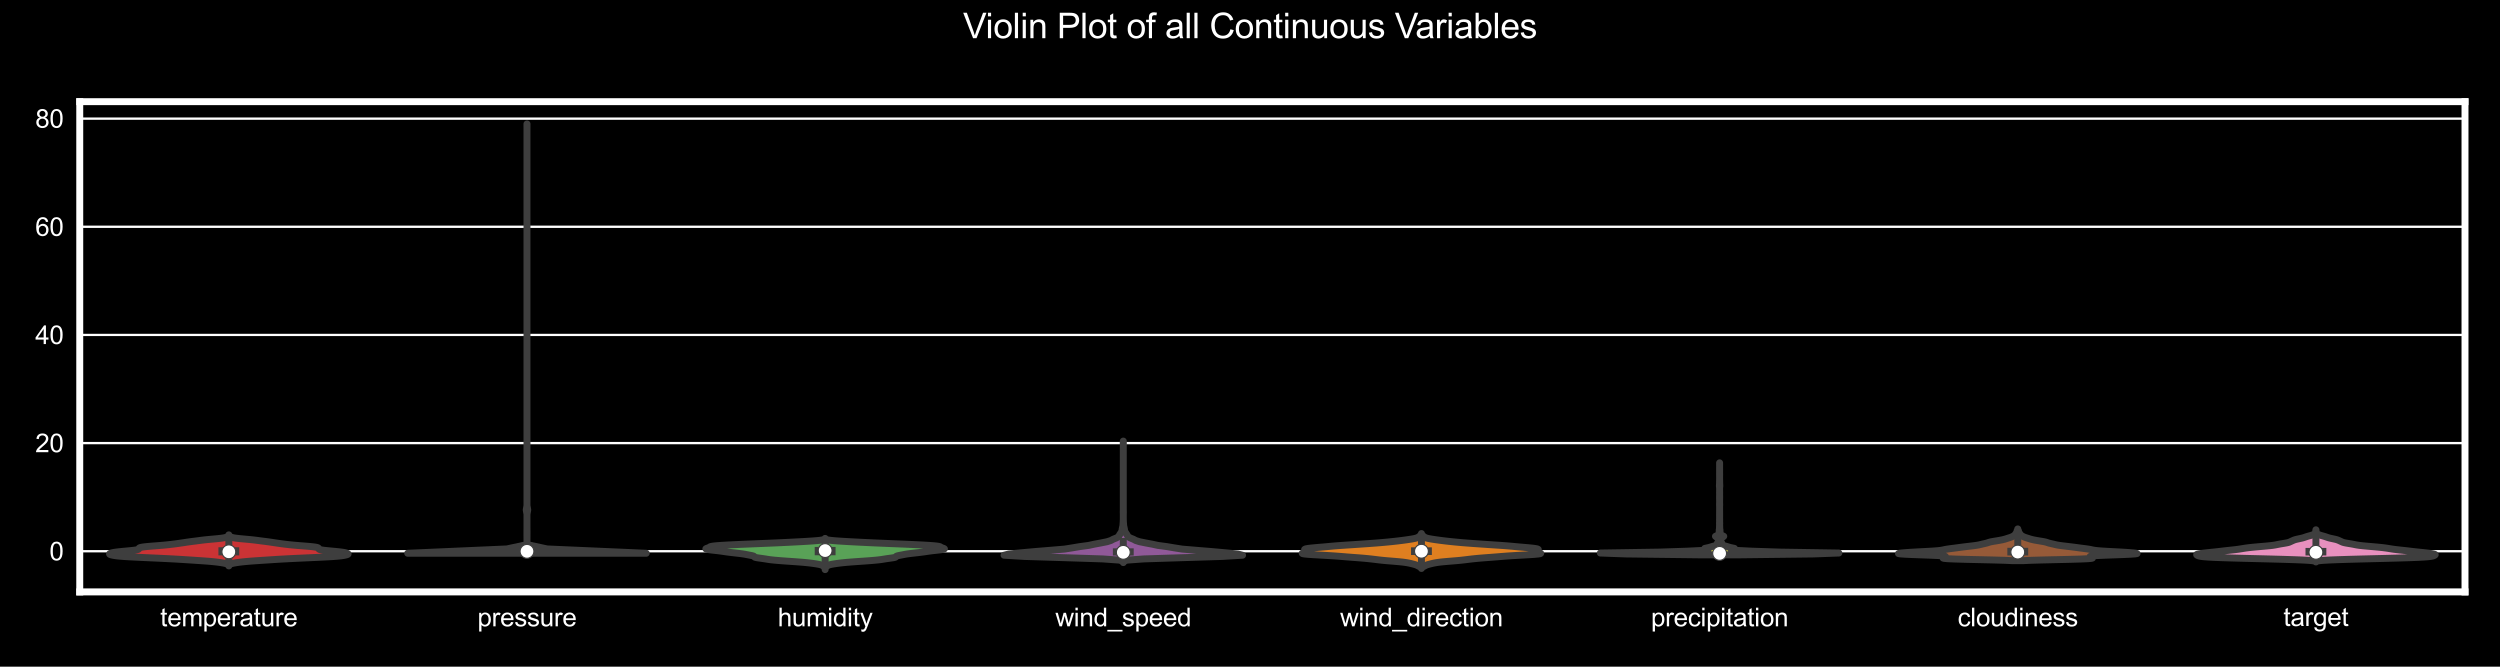 <?xml version="1.0" encoding="utf-8" standalone="no"?>
<!DOCTYPE svg PUBLIC "-//W3C//DTD SVG 1.1//EN"
  "http://www.w3.org/Graphics/SVG/1.1/DTD/svg11.dtd">
<svg xmlns:xlink="http://www.w3.org/1999/xlink" width="1080pt" height="288pt" viewBox="0 0 1080 288" xmlns="http://www.w3.org/2000/svg" version="1.1">
 <defs>
  <style type="text/css">*{stroke-linejoin: round; stroke-linecap: butt}</style>
 </defs>
 <g id="figure_1">
  <g id="patch_1">
   <path d="M 0 288 
L 1080 288 
L 1080 0 
L 0 0 
z
"/>
  </g>
  <g id="axes_1">
   <g id="patch_2">
    <path d="M 34.45 255.699 
L 1064.88 255.699 
L 1064.88 43.92 
L 34.45 43.92 
z
"/>
   </g>
   <g id="matplotlib.axis_1">
    <g id="xtick_1">
     <g id="text_1">
      <!-- temperature -->
      <g style="fill: #ffffff" transform="translate(69.201 270.572) scale(0.11 -0.11)">
       <defs>
        <path id="ArialMT-74" d="M 1650 503 
L 1731 6 
Q 1494 -44 1306 -44 
Q 1000 -44 831 53 
Q 663 150 594 308 
Q 525 466 525 972 
L 525 2881 
L 113 2881 
L 113 3319 
L 525 3319 
L 525 4141 
L 1084 4478 
L 1084 3319 
L 1650 3319 
L 1650 2881 
L 1084 2881 
L 1084 941 
Q 1084 700 1114 631 
Q 1144 563 1211 522 
Q 1278 481 1403 481 
Q 1497 481 1650 503 
z
" transform="scale(0.016)"/>
        <path id="ArialMT-65" d="M 2694 1069 
L 3275 997 
Q 3138 488 2766 206 
Q 2394 -75 1816 -75 
Q 1088 -75 661 373 
Q 234 822 234 1631 
Q 234 2469 665 2931 
Q 1097 3394 1784 3394 
Q 2450 3394 2872 2941 
Q 3294 2488 3294 1666 
Q 3294 1616 3291 1516 
L 816 1516 
Q 847 969 1125 678 
Q 1403 388 1819 388 
Q 2128 388 2347 550 
Q 2566 713 2694 1069 
z
M 847 1978 
L 2700 1978 
Q 2663 2397 2488 2606 
Q 2219 2931 1791 2931 
Q 1403 2931 1139 2672 
Q 875 2413 847 1978 
z
" transform="scale(0.016)"/>
        <path id="ArialMT-6d" d="M 422 0 
L 422 3319 
L 925 3319 
L 925 2853 
Q 1081 3097 1340 3245 
Q 1600 3394 1931 3394 
Q 2300 3394 2536 3241 
Q 2772 3088 2869 2813 
Q 3263 3394 3894 3394 
Q 4388 3394 4653 3120 
Q 4919 2847 4919 2278 
L 4919 0 
L 4359 0 
L 4359 2091 
Q 4359 2428 4304 2576 
Q 4250 2725 4106 2815 
Q 3963 2906 3769 2906 
Q 3419 2906 3187 2673 
Q 2956 2441 2956 1928 
L 2956 0 
L 2394 0 
L 2394 2156 
Q 2394 2531 2256 2718 
Q 2119 2906 1806 2906 
Q 1569 2906 1367 2781 
Q 1166 2656 1075 2415 
Q 984 2175 984 1722 
L 984 0 
L 422 0 
z
" transform="scale(0.016)"/>
        <path id="ArialMT-70" d="M 422 -1272 
L 422 3319 
L 934 3319 
L 934 2888 
Q 1116 3141 1344 3267 
Q 1572 3394 1897 3394 
Q 2322 3394 2647 3175 
Q 2972 2956 3137 2557 
Q 3303 2159 3303 1684 
Q 3303 1175 3120 767 
Q 2938 359 2589 142 
Q 2241 -75 1856 -75 
Q 1575 -75 1351 44 
Q 1128 163 984 344 
L 984 -1272 
L 422 -1272 
z
M 931 1641 
Q 931 1000 1190 694 
Q 1450 388 1819 388 
Q 2194 388 2461 705 
Q 2728 1022 2728 1688 
Q 2728 2322 2467 2637 
Q 2206 2953 1844 2953 
Q 1484 2953 1207 2617 
Q 931 2281 931 1641 
z
" transform="scale(0.016)"/>
        <path id="ArialMT-72" d="M 416 0 
L 416 3319 
L 922 3319 
L 922 2816 
Q 1116 3169 1280 3281 
Q 1444 3394 1641 3394 
Q 1925 3394 2219 3213 
L 2025 2691 
Q 1819 2813 1613 2813 
Q 1428 2813 1281 2702 
Q 1134 2591 1072 2394 
Q 978 2094 978 1738 
L 978 0 
L 416 0 
z
" transform="scale(0.016)"/>
        <path id="ArialMT-61" d="M 2588 409 
Q 2275 144 1986 34 
Q 1697 -75 1366 -75 
Q 819 -75 525 192 
Q 231 459 231 875 
Q 231 1119 342 1320 
Q 453 1522 633 1644 
Q 813 1766 1038 1828 
Q 1203 1872 1538 1913 
Q 2219 1994 2541 2106 
Q 2544 2222 2544 2253 
Q 2544 2597 2384 2738 
Q 2169 2928 1744 2928 
Q 1347 2928 1158 2789 
Q 969 2650 878 2297 
L 328 2372 
Q 403 2725 575 2942 
Q 747 3159 1072 3276 
Q 1397 3394 1825 3394 
Q 2250 3394 2515 3294 
Q 2781 3194 2906 3042 
Q 3031 2891 3081 2659 
Q 3109 2516 3109 2141 
L 3109 1391 
Q 3109 606 3145 398 
Q 3181 191 3288 0 
L 2700 0 
Q 2613 175 2588 409 
z
M 2541 1666 
Q 2234 1541 1622 1453 
Q 1275 1403 1131 1340 
Q 988 1278 909 1158 
Q 831 1038 831 891 
Q 831 666 1001 516 
Q 1172 366 1500 366 
Q 1825 366 2078 508 
Q 2331 650 2450 897 
Q 2541 1088 2541 1459 
L 2541 1666 
z
" transform="scale(0.016)"/>
        <path id="ArialMT-75" d="M 2597 0 
L 2597 488 
Q 2209 -75 1544 -75 
Q 1250 -75 995 37 
Q 741 150 617 320 
Q 494 491 444 738 
Q 409 903 409 1263 
L 409 3319 
L 972 3319 
L 972 1478 
Q 972 1038 1006 884 
Q 1059 663 1231 536 
Q 1403 409 1656 409 
Q 1909 409 2131 539 
Q 2353 669 2445 892 
Q 2538 1116 2538 1541 
L 2538 3319 
L 3100 3319 
L 3100 0 
L 2597 0 
z
" transform="scale(0.016)"/>
       </defs>
       <use xlink:href="#ArialMT-74"/>
       <use xlink:href="#ArialMT-65" x="27.783"/>
       <use xlink:href="#ArialMT-6d" x="83.398"/>
       <use xlink:href="#ArialMT-70" x="166.699"/>
       <use xlink:href="#ArialMT-65" x="222.314"/>
       <use xlink:href="#ArialMT-72" x="277.93"/>
       <use xlink:href="#ArialMT-61" x="311.23"/>
       <use xlink:href="#ArialMT-74" x="366.846"/>
       <use xlink:href="#ArialMT-75" x="394.629"/>
       <use xlink:href="#ArialMT-72" x="450.244"/>
       <use xlink:href="#ArialMT-65" x="483.545"/>
      </g>
     </g>
    </g>
    <g id="xtick_2">
     <g id="text_2">
      <!-- pressure -->
      <g style="fill: #ffffff" transform="translate(206.259 270.572) scale(0.11 -0.11)">
       <defs>
        <path id="ArialMT-73" d="M 197 991 
L 753 1078 
Q 800 744 1014 566 
Q 1228 388 1613 388 
Q 2000 388 2187 545 
Q 2375 703 2375 916 
Q 2375 1106 2209 1216 
Q 2094 1291 1634 1406 
Q 1016 1563 777 1677 
Q 538 1791 414 1992 
Q 291 2194 291 2438 
Q 291 2659 392 2848 
Q 494 3038 669 3163 
Q 800 3259 1026 3326 
Q 1253 3394 1513 3394 
Q 1903 3394 2198 3281 
Q 2494 3169 2634 2976 
Q 2775 2784 2828 2463 
L 2278 2388 
Q 2241 2644 2061 2787 
Q 1881 2931 1553 2931 
Q 1166 2931 1000 2803 
Q 834 2675 834 2503 
Q 834 2394 903 2306 
Q 972 2216 1119 2156 
Q 1203 2125 1616 2013 
Q 2213 1853 2448 1751 
Q 2684 1650 2818 1456 
Q 2953 1263 2953 975 
Q 2953 694 2789 445 
Q 2625 197 2315 61 
Q 2006 -75 1616 -75 
Q 969 -75 630 194 
Q 291 463 197 991 
z
" transform="scale(0.016)"/>
       </defs>
       <use xlink:href="#ArialMT-70"/>
       <use xlink:href="#ArialMT-72" x="55.615"/>
       <use xlink:href="#ArialMT-65" x="88.916"/>
       <use xlink:href="#ArialMT-73" x="144.531"/>
       <use xlink:href="#ArialMT-73" x="194.531"/>
       <use xlink:href="#ArialMT-75" x="244.531"/>
       <use xlink:href="#ArialMT-72" x="300.146"/>
       <use xlink:href="#ArialMT-65" x="333.447"/>
      </g>
     </g>
    </g>
    <g id="xtick_3">
     <g id="text_3">
      <!-- humidity -->
      <g style="fill: #ffffff" transform="translate(335.98 270.572) scale(0.11 -0.11)">
       <defs>
        <path id="ArialMT-68" d="M 422 0 
L 422 4581 
L 984 4581 
L 984 2938 
Q 1378 3394 1978 3394 
Q 2347 3394 2619 3248 
Q 2891 3103 3008 2847 
Q 3125 2591 3125 2103 
L 3125 0 
L 2563 0 
L 2563 2103 
Q 2563 2525 2380 2717 
Q 2197 2909 1863 2909 
Q 1613 2909 1392 2779 
Q 1172 2650 1078 2428 
Q 984 2206 984 1816 
L 984 0 
L 422 0 
z
" transform="scale(0.016)"/>
        <path id="ArialMT-69" d="M 425 3934 
L 425 4581 
L 988 4581 
L 988 3934 
L 425 3934 
z
M 425 0 
L 425 3319 
L 988 3319 
L 988 0 
L 425 0 
z
" transform="scale(0.016)"/>
        <path id="ArialMT-64" d="M 2575 0 
L 2575 419 
Q 2259 -75 1647 -75 
Q 1250 -75 917 144 
Q 584 363 401 755 
Q 219 1147 219 1656 
Q 219 2153 384 2558 
Q 550 2963 881 3178 
Q 1213 3394 1622 3394 
Q 1922 3394 2156 3267 
Q 2391 3141 2538 2938 
L 2538 4581 
L 3097 4581 
L 3097 0 
L 2575 0 
z
M 797 1656 
Q 797 1019 1065 703 
Q 1334 388 1700 388 
Q 2069 388 2326 689 
Q 2584 991 2584 1609 
Q 2584 2291 2321 2609 
Q 2059 2928 1675 2928 
Q 1300 2928 1048 2622 
Q 797 2316 797 1656 
z
" transform="scale(0.016)"/>
        <path id="ArialMT-79" d="M 397 -1278 
L 334 -750 
Q 519 -800 656 -800 
Q 844 -800 956 -737 
Q 1069 -675 1141 -563 
Q 1194 -478 1313 -144 
Q 1328 -97 1363 -6 
L 103 3319 
L 709 3319 
L 1400 1397 
Q 1534 1031 1641 628 
Q 1738 1016 1872 1384 
L 2581 3319 
L 3144 3319 
L 1881 -56 
Q 1678 -603 1566 -809 
Q 1416 -1088 1222 -1217 
Q 1028 -1347 759 -1347 
Q 597 -1347 397 -1278 
z
" transform="scale(0.016)"/>
       </defs>
       <use xlink:href="#ArialMT-68"/>
       <use xlink:href="#ArialMT-75" x="55.615"/>
       <use xlink:href="#ArialMT-6d" x="111.23"/>
       <use xlink:href="#ArialMT-69" x="194.531"/>
       <use xlink:href="#ArialMT-64" x="216.748"/>
       <use xlink:href="#ArialMT-69" x="272.363"/>
       <use xlink:href="#ArialMT-74" x="294.58"/>
       <use xlink:href="#ArialMT-79" x="322.363"/>
      </g>
     </g>
    </g>
    <g id="xtick_4">
     <g id="text_4">
      <!-- wind_speed -->
      <g style="fill: #ffffff" transform="translate(455.909 270.572) scale(0.11 -0.11)">
       <defs>
        <path id="ArialMT-77" d="M 1034 0 
L 19 3319 
L 600 3319 
L 1128 1403 
L 1325 691 
Q 1338 744 1497 1375 
L 2025 3319 
L 2603 3319 
L 3100 1394 
L 3266 759 
L 3456 1400 
L 4025 3319 
L 4572 3319 
L 3534 0 
L 2950 0 
L 2422 1988 
L 2294 2553 
L 1622 0 
L 1034 0 
z
" transform="scale(0.016)"/>
        <path id="ArialMT-6e" d="M 422 0 
L 422 3319 
L 928 3319 
L 928 2847 
Q 1294 3394 1984 3394 
Q 2284 3394 2536 3286 
Q 2788 3178 2913 3003 
Q 3038 2828 3088 2588 
Q 3119 2431 3119 2041 
L 3119 0 
L 2556 0 
L 2556 2019 
Q 2556 2363 2490 2533 
Q 2425 2703 2258 2804 
Q 2091 2906 1866 2906 
Q 1506 2906 1245 2678 
Q 984 2450 984 1813 
L 984 0 
L 422 0 
z
" transform="scale(0.016)"/>
        <path id="ArialMT-5f" d="M -97 -1272 
L -97 -866 
L 3631 -866 
L 3631 -1272 
L -97 -1272 
z
" transform="scale(0.016)"/>
       </defs>
       <use xlink:href="#ArialMT-77"/>
       <use xlink:href="#ArialMT-69" x="72.217"/>
       <use xlink:href="#ArialMT-6e" x="94.434"/>
       <use xlink:href="#ArialMT-64" x="150.049"/>
       <use xlink:href="#ArialMT-5f" x="205.664"/>
       <use xlink:href="#ArialMT-73" x="261.279"/>
       <use xlink:href="#ArialMT-70" x="311.279"/>
       <use xlink:href="#ArialMT-65" x="366.895"/>
       <use xlink:href="#ArialMT-65" x="422.51"/>
       <use xlink:href="#ArialMT-64" x="478.125"/>
      </g>
     </g>
    </g>
    <g id="xtick_5">
     <g id="text_5">
      <!-- wind_direction -->
      <g style="fill: #ffffff" transform="translate(578.91 270.572) scale(0.11 -0.11)">
       <defs>
        <path id="ArialMT-63" d="M 2588 1216 
L 3141 1144 
Q 3050 572 2676 248 
Q 2303 -75 1759 -75 
Q 1078 -75 664 370 
Q 250 816 250 1647 
Q 250 2184 428 2587 
Q 606 2991 970 3192 
Q 1334 3394 1763 3394 
Q 2303 3394 2647 3120 
Q 2991 2847 3088 2344 
L 2541 2259 
Q 2463 2594 2264 2762 
Q 2066 2931 1784 2931 
Q 1359 2931 1093 2626 
Q 828 2322 828 1663 
Q 828 994 1084 691 
Q 1341 388 1753 388 
Q 2084 388 2306 591 
Q 2528 794 2588 1216 
z
" transform="scale(0.016)"/>
        <path id="ArialMT-6f" d="M 213 1659 
Q 213 2581 725 3025 
Q 1153 3394 1769 3394 
Q 2453 3394 2887 2945 
Q 3322 2497 3322 1706 
Q 3322 1066 3130 698 
Q 2938 331 2570 128 
Q 2203 -75 1769 -75 
Q 1072 -75 642 372 
Q 213 819 213 1659 
z
M 791 1659 
Q 791 1022 1069 705 
Q 1347 388 1769 388 
Q 2188 388 2466 706 
Q 2744 1025 2744 1678 
Q 2744 2294 2464 2611 
Q 2184 2928 1769 2928 
Q 1347 2928 1069 2612 
Q 791 2297 791 1659 
z
" transform="scale(0.016)"/>
       </defs>
       <use xlink:href="#ArialMT-77"/>
       <use xlink:href="#ArialMT-69" x="72.217"/>
       <use xlink:href="#ArialMT-6e" x="94.434"/>
       <use xlink:href="#ArialMT-64" x="150.049"/>
       <use xlink:href="#ArialMT-5f" x="205.664"/>
       <use xlink:href="#ArialMT-64" x="261.279"/>
       <use xlink:href="#ArialMT-69" x="316.895"/>
       <use xlink:href="#ArialMT-72" x="339.111"/>
       <use xlink:href="#ArialMT-65" x="372.412"/>
       <use xlink:href="#ArialMT-63" x="428.027"/>
       <use xlink:href="#ArialMT-74" x="478.027"/>
       <use xlink:href="#ArialMT-69" x="505.811"/>
       <use xlink:href="#ArialMT-6f" x="528.027"/>
       <use xlink:href="#ArialMT-6e" x="583.643"/>
      </g>
     </g>
    </g>
    <g id="xtick_6">
     <g id="text_6">
      <!-- precipitation -->
      <g style="fill: #ffffff" transform="translate(713.216 270.572) scale(0.11 -0.11)">
       <use xlink:href="#ArialMT-70"/>
       <use xlink:href="#ArialMT-72" x="55.615"/>
       <use xlink:href="#ArialMT-65" x="88.916"/>
       <use xlink:href="#ArialMT-63" x="144.531"/>
       <use xlink:href="#ArialMT-69" x="194.531"/>
       <use xlink:href="#ArialMT-70" x="216.748"/>
       <use xlink:href="#ArialMT-69" x="272.363"/>
       <use xlink:href="#ArialMT-74" x="294.58"/>
       <use xlink:href="#ArialMT-61" x="322.363"/>
       <use xlink:href="#ArialMT-74" x="377.979"/>
       <use xlink:href="#ArialMT-69" x="405.762"/>
       <use xlink:href="#ArialMT-6f" x="427.979"/>
       <use xlink:href="#ArialMT-6e" x="483.594"/>
      </g>
     </g>
    </g>
    <g id="xtick_7">
     <g id="text_7">
      <!-- cloudiness -->
      <g style="fill: #ffffff" transform="translate(845.688 270.572) scale(0.11 -0.11)">
       <defs>
        <path id="ArialMT-6c" d="M 409 0 
L 409 4581 
L 972 4581 
L 972 0 
L 409 0 
z
" transform="scale(0.016)"/>
       </defs>
       <use xlink:href="#ArialMT-63"/>
       <use xlink:href="#ArialMT-6c" x="50"/>
       <use xlink:href="#ArialMT-6f" x="72.217"/>
       <use xlink:href="#ArialMT-75" x="127.832"/>
       <use xlink:href="#ArialMT-64" x="183.447"/>
       <use xlink:href="#ArialMT-69" x="239.062"/>
       <use xlink:href="#ArialMT-6e" x="261.279"/>
       <use xlink:href="#ArialMT-65" x="316.895"/>
       <use xlink:href="#ArialMT-73" x="372.51"/>
       <use xlink:href="#ArialMT-73" x="422.51"/>
      </g>
     </g>
    </g>
    <g id="xtick_8">
     <g id="text_8">
      <!-- target -->
      <g style="fill: #ffffff" transform="translate(986.415 270.443) scale(0.11 -0.11)">
       <defs>
        <path id="ArialMT-67" d="M 319 -275 
L 866 -356 
Q 900 -609 1056 -725 
Q 1266 -881 1628 -881 
Q 2019 -881 2231 -725 
Q 2444 -569 2519 -288 
Q 2563 -116 2559 434 
Q 2191 0 1641 0 
Q 956 0 581 494 
Q 206 988 206 1678 
Q 206 2153 378 2554 
Q 550 2956 876 3175 
Q 1203 3394 1644 3394 
Q 2231 3394 2613 2919 
L 2613 3319 
L 3131 3319 
L 3131 450 
Q 3131 -325 2973 -648 
Q 2816 -972 2473 -1159 
Q 2131 -1347 1631 -1347 
Q 1038 -1347 672 -1080 
Q 306 -813 319 -275 
z
M 784 1719 
Q 784 1066 1043 766 
Q 1303 466 1694 466 
Q 2081 466 2343 764 
Q 2606 1063 2606 1700 
Q 2606 2309 2336 2618 
Q 2066 2928 1684 2928 
Q 1309 2928 1046 2623 
Q 784 2319 784 1719 
z
" transform="scale(0.016)"/>
       </defs>
       <use xlink:href="#ArialMT-74"/>
       <use xlink:href="#ArialMT-61" x="27.783"/>
       <use xlink:href="#ArialMT-72" x="83.398"/>
       <use xlink:href="#ArialMT-67" x="116.699"/>
       <use xlink:href="#ArialMT-65" x="172.314"/>
       <use xlink:href="#ArialMT-74" x="227.93"/>
      </g>
     </g>
    </g>
   </g>
   <g id="matplotlib.axis_2">
    <g id="ytick_1">
     <g id="line2d_1">
      <path d="M 34.45 238.135 
L 1064.88 238.135 
" clip-path="url(#p5bd514358a)" style="fill: none; stroke: #ffffff"/>
     </g>
     <g id="text_9">
      <!-- 0 -->
      <g style="fill: #ffffff" transform="translate(21.333 242.072) scale(0.11 -0.11)">
       <defs>
        <path id="ArialMT-30" d="M 266 2259 
Q 266 3072 433 3567 
Q 600 4063 929 4331 
Q 1259 4600 1759 4600 
Q 2128 4600 2406 4451 
Q 2684 4303 2865 4023 
Q 3047 3744 3150 3342 
Q 3253 2941 3253 2259 
Q 3253 1453 3087 958 
Q 2922 463 2592 192 
Q 2263 -78 1759 -78 
Q 1097 -78 719 397 
Q 266 969 266 2259 
z
M 844 2259 
Q 844 1131 1108 757 
Q 1372 384 1759 384 
Q 2147 384 2411 759 
Q 2675 1134 2675 2259 
Q 2675 3391 2411 3762 
Q 2147 4134 1753 4134 
Q 1366 4134 1134 3806 
Q 844 3388 844 2259 
z
" transform="scale(0.016)"/>
       </defs>
       <use xlink:href="#ArialMT-30"/>
      </g>
     </g>
    </g>
    <g id="ytick_2">
     <g id="line2d_2">
      <path d="M 34.45 191.412 
L 1064.88 191.412 
" clip-path="url(#p5bd514358a)" style="fill: none; stroke: #ffffff"/>
     </g>
     <g id="text_10">
      <!-- 20 -->
      <g style="fill: #ffffff" transform="translate(15.216 195.348) scale(0.11 -0.11)">
       <defs>
        <path id="ArialMT-32" d="M 3222 541 
L 3222 0 
L 194 0 
Q 188 203 259 391 
Q 375 700 629 1000 
Q 884 1300 1366 1694 
Q 2113 2306 2375 2664 
Q 2638 3022 2638 3341 
Q 2638 3675 2398 3904 
Q 2159 4134 1775 4134 
Q 1369 4134 1125 3890 
Q 881 3647 878 3216 
L 300 3275 
Q 359 3922 746 4261 
Q 1134 4600 1788 4600 
Q 2447 4600 2831 4234 
Q 3216 3869 3216 3328 
Q 3216 3053 3103 2787 
Q 2991 2522 2730 2228 
Q 2469 1934 1863 1422 
Q 1356 997 1212 845 
Q 1069 694 975 541 
L 3222 541 
z
" transform="scale(0.016)"/>
       </defs>
       <use xlink:href="#ArialMT-32"/>
       <use xlink:href="#ArialMT-30" x="55.615"/>
      </g>
     </g>
    </g>
    <g id="ytick_3">
     <g id="line2d_3">
      <path d="M 34.45 144.688 
L 1064.88 144.688 
" clip-path="url(#p5bd514358a)" style="fill: none; stroke: #ffffff"/>
     </g>
     <g id="text_11">
      <!-- 40 -->
      <g style="fill: #ffffff" transform="translate(15.216 148.625) scale(0.11 -0.11)">
       <defs>
        <path id="ArialMT-34" d="M 2069 0 
L 2069 1097 
L 81 1097 
L 81 1613 
L 2172 4581 
L 2631 4581 
L 2631 1613 
L 3250 1613 
L 3250 1097 
L 2631 1097 
L 2631 0 
L 2069 0 
z
M 2069 1613 
L 2069 3678 
L 634 1613 
L 2069 1613 
z
" transform="scale(0.016)"/>
       </defs>
       <use xlink:href="#ArialMT-34"/>
       <use xlink:href="#ArialMT-30" x="55.615"/>
      </g>
     </g>
    </g>
    <g id="ytick_4">
     <g id="line2d_4">
      <path d="M 34.45 97.965 
L 1064.88 97.965 
" clip-path="url(#p5bd514358a)" style="fill: none; stroke: #ffffff"/>
     </g>
     <g id="text_12">
      <!-- 60 -->
      <g style="fill: #ffffff" transform="translate(15.216 101.902) scale(0.11 -0.11)">
       <defs>
        <path id="ArialMT-36" d="M 3184 3459 
L 2625 3416 
Q 2550 3747 2413 3897 
Q 2184 4138 1850 4138 
Q 1581 4138 1378 3988 
Q 1113 3794 959 3422 
Q 806 3050 800 2363 
Q 1003 2672 1297 2822 
Q 1591 2972 1913 2972 
Q 2475 2972 2870 2558 
Q 3266 2144 3266 1488 
Q 3266 1056 3080 686 
Q 2894 316 2569 119 
Q 2244 -78 1831 -78 
Q 1128 -78 684 439 
Q 241 956 241 2144 
Q 241 3472 731 4075 
Q 1159 4600 1884 4600 
Q 2425 4600 2770 4297 
Q 3116 3994 3184 3459 
z
M 888 1484 
Q 888 1194 1011 928 
Q 1134 663 1356 523 
Q 1578 384 1822 384 
Q 2178 384 2434 671 
Q 2691 959 2691 1453 
Q 2691 1928 2437 2201 
Q 2184 2475 1800 2475 
Q 1419 2475 1153 2201 
Q 888 1928 888 1484 
z
" transform="scale(0.016)"/>
       </defs>
       <use xlink:href="#ArialMT-36"/>
       <use xlink:href="#ArialMT-30" x="55.615"/>
      </g>
     </g>
    </g>
    <g id="ytick_5">
     <g id="line2d_5">
      <path d="M 34.45 51.241 
L 1064.88 51.241 
" clip-path="url(#p5bd514358a)" style="fill: none; stroke: #ffffff"/>
     </g>
     <g id="text_13">
      <!-- 80 -->
      <g style="fill: #ffffff" transform="translate(15.216 55.178) scale(0.11 -0.11)">
       <defs>
        <path id="ArialMT-38" d="M 1131 2484 
Q 781 2613 612 2850 
Q 444 3088 444 3419 
Q 444 3919 803 4259 
Q 1163 4600 1759 4600 
Q 2359 4600 2725 4251 
Q 3091 3903 3091 3403 
Q 3091 3084 2923 2848 
Q 2756 2613 2416 2484 
Q 2838 2347 3058 2040 
Q 3278 1734 3278 1309 
Q 3278 722 2862 322 
Q 2447 -78 1769 -78 
Q 1091 -78 675 323 
Q 259 725 259 1325 
Q 259 1772 486 2073 
Q 713 2375 1131 2484 
z
M 1019 3438 
Q 1019 3113 1228 2906 
Q 1438 2700 1772 2700 
Q 2097 2700 2305 2904 
Q 2513 3109 2513 3406 
Q 2513 3716 2298 3927 
Q 2084 4138 1766 4138 
Q 1444 4138 1231 3931 
Q 1019 3725 1019 3438 
z
M 838 1322 
Q 838 1081 952 856 
Q 1066 631 1291 507 
Q 1516 384 1775 384 
Q 2178 384 2440 643 
Q 2703 903 2703 1303 
Q 2703 1709 2433 1975 
Q 2163 2241 1756 2241 
Q 1359 2241 1098 1978 
Q 838 1716 838 1322 
z
" transform="scale(0.016)"/>
       </defs>
       <use xlink:href="#ArialMT-38"/>
       <use xlink:href="#ArialMT-30" x="55.615"/>
      </g>
     </g>
    </g>
   </g>
   <g id="PolyCollection_1">
    <defs>
     <path id="m9387491ba8" d="M 98.871 -43.533 
L 98.833 -43.533 
L 98.807 -43.668 
L 98.756 -43.803 
L 98.672 -43.939 
L 98.542 -44.074 
L 98.352 -44.21 
L 98.08 -44.345 
L 97.699 -44.48 
L 97.191 -44.616 
L 96.551 -44.751 
L 95.785 -44.887 
L 94.898 -45.022 
L 93.881 -45.157 
L 92.709 -45.293 
L 91.345 -45.428 
L 89.761 -45.563 
L 87.958 -45.699 
L 85.987 -45.834 
L 83.933 -45.97 
L 81.865 -46.105 
L 79.787 -46.24 
L 77.632 -46.376 
L 75.306 -46.511 
L 72.756 -46.647 
L 69.989 -46.782 
L 67.064 -46.917 
L 64.061 -47.053 
L 61.078 -47.188 
L 58.236 -47.323 
L 55.669 -47.459 
L 53.492 -47.594 
L 51.759 -47.73 
L 50.452 -47.865 
L 49.482 -48 
L 48.739 -48.136 
L 48.151 -48.271 
L 47.703 -48.407 
L 47.423 -48.542 
L 47.33 -48.677 
L 47.412 -48.813 
L 47.64 -48.948 
L 47.997 -49.083 
L 48.499 -49.219 
L 49.181 -49.354 
L 50.073 -49.49 
L 51.181 -49.625 
L 52.47 -49.76 
L 53.881 -49.896 
L 55.328 -50.031 
L 56.707 -50.167 
L 57.903 -50.302 
L 58.831 -50.437 
L 59.458 -50.573 
L 59.809 -50.708 
L 59.958 -50.843 
L 60.001 -50.979 
L 60.037 -51.114 
L 60.145 -51.25 
L 60.381 -51.385 
L 60.806 -51.52 
L 61.487 -51.656 
L 62.488 -51.791 
L 63.822 -51.926 
L 65.421 -52.062 
L 67.148 -52.197 
L 68.849 -52.333 
L 70.424 -52.468 
L 71.849 -52.603 
L 73.141 -52.739 
L 74.323 -52.874 
L 75.407 -53.01 
L 76.415 -53.145 
L 77.376 -53.28 
L 78.309 -53.416 
L 79.214 -53.551 
L 80.098 -53.686 
L 81 -53.822 
L 81.968 -53.957 
L 83.015 -54.093 
L 84.098 -54.228 
L 85.157 -54.363 
L 86.176 -54.499 
L 87.212 -54.634 
L 88.355 -54.77 
L 89.659 -54.905 
L 91.105 -55.04 
L 92.6 -55.176 
L 94.022 -55.311 
L 95.263 -55.446 
L 96.258 -55.582 
L 96.995 -55.717 
L 97.512 -55.853 
L 97.875 -55.988 
L 98.148 -56.123 
L 98.369 -56.259 
L 98.546 -56.394 
L 98.678 -56.53 
L 98.765 -56.665 
L 98.814 -56.8 
L 98.837 -56.936 
L 98.866 -56.936 
L 98.866 -56.936 
L 98.89 -56.8 
L 98.939 -56.665 
L 99.025 -56.53 
L 99.158 -56.394 
L 99.335 -56.259 
L 99.556 -56.123 
L 99.829 -55.988 
L 100.192 -55.853 
L 100.709 -55.717 
L 101.446 -55.582 
L 102.441 -55.446 
L 103.682 -55.311 
L 105.104 -55.176 
L 106.598 -55.04 
L 108.044 -54.905 
L 109.349 -54.77 
L 110.491 -54.634 
L 111.527 -54.499 
L 112.547 -54.363 
L 113.606 -54.228 
L 114.689 -54.093 
L 115.736 -53.957 
L 116.704 -53.822 
L 117.606 -53.686 
L 118.49 -53.551 
L 119.394 -53.416 
L 120.327 -53.28 
L 121.289 -53.145 
L 122.297 -53.01 
L 123.381 -52.874 
L 124.562 -52.739 
L 125.855 -52.603 
L 127.28 -52.468 
L 128.855 -52.333 
L 130.556 -52.197 
L 132.283 -52.062 
L 133.882 -51.926 
L 135.216 -51.791 
L 136.216 -51.656 
L 136.898 -51.52 
L 137.323 -51.385 
L 137.559 -51.25 
L 137.666 -51.114 
L 137.703 -50.979 
L 137.746 -50.843 
L 137.895 -50.708 
L 138.246 -50.573 
L 138.873 -50.437 
L 139.801 -50.302 
L 140.997 -50.167 
L 142.376 -50.031 
L 143.823 -49.896 
L 145.234 -49.76 
L 146.523 -49.625 
L 147.63 -49.49 
L 148.523 -49.354 
L 149.205 -49.219 
L 149.707 -49.083 
L 150.064 -48.948 
L 150.291 -48.813 
L 150.373 -48.677 
L 150.281 -48.542 
L 150.001 -48.407 
L 149.553 -48.271 
L 148.964 -48.136 
L 148.222 -48 
L 147.252 -47.865 
L 145.944 -47.73 
L 144.212 -47.594 
L 142.035 -47.459 
L 139.468 -47.323 
L 136.626 -47.188 
L 133.643 -47.053 
L 130.64 -46.917 
L 127.715 -46.782 
L 124.948 -46.647 
L 122.397 -46.511 
L 120.072 -46.376 
L 117.916 -46.24 
L 115.839 -46.105 
L 113.771 -45.97 
L 111.717 -45.834 
L 109.746 -45.699 
L 107.943 -45.563 
L 106.359 -45.428 
L 104.995 -45.293 
L 103.822 -45.157 
L 102.806 -45.022 
L 101.919 -44.887 
L 101.153 -44.751 
L 100.512 -44.616 
L 100.004 -44.48 
L 99.624 -44.345 
L 99.352 -44.21 
L 99.162 -44.074 
L 99.032 -43.939 
L 98.947 -43.803 
L 98.897 -43.668 
L 98.871 -43.533 
z
" style="stroke: #3e3e3e; stroke-width: 3"/>
    </defs>
    <g clip-path="url(#p5bd514358a)">
     <use xlink:href="#m9387491ba8" x="0" y="288" style="fill: #cb3335; stroke: #3e3e3e; stroke-width: 3"/>
    </g>
   </g>
   <g id="PolyCollection_2">
    <defs>
     <path id="mb62dd3143f" d="M 279.177 -48.989 
L 176.134 -48.989 
L 218.959 -50.862 
L 227.656 -52.735 
L 227.656 -54.609 
L 227.641 -56.482 
L 227.636 -58.356 
L 227.656 -60.229 
L 227.656 -62.102 
L 227.656 -63.976 
L 227.656 -65.849 
L 227.323 -67.722 
L 227.655 -69.596 
L 227.656 -71.469 
L 227.656 -73.343 
L 227.656 -75.216 
L 227.656 -77.089 
L 227.656 -78.963 
L 227.656 -80.836 
L 227.656 -82.71 
L 227.656 -84.583 
L 227.656 -86.456 
L 227.656 -88.33 
L 227.656 -90.203 
L 227.656 -92.076 
L 227.656 -93.95 
L 227.656 -95.823 
L 227.656 -97.697 
L 227.656 -99.57 
L 227.656 -101.443 
L 227.656 -103.317 
L 227.656 -105.19 
L 227.656 -107.064 
L 227.656 -108.937 
L 227.656 -110.81 
L 227.656 -112.684 
L 227.656 -114.557 
L 227.656 -116.43 
L 227.656 -118.304 
L 227.656 -120.177 
L 227.656 -122.051 
L 227.656 -123.924 
L 227.656 -125.797 
L 227.656 -127.671 
L 227.656 -129.544 
L 227.656 -131.418 
L 227.656 -133.291 
L 227.656 -135.164 
L 227.656 -137.038 
L 227.656 -138.911 
L 227.656 -140.784 
L 227.656 -142.658 
L 227.656 -144.531 
L 227.656 -146.405 
L 227.656 -148.278 
L 227.656 -150.151 
L 227.656 -152.025 
L 227.656 -153.898 
L 227.656 -155.772 
L 227.656 -157.645 
L 227.656 -159.518 
L 227.656 -161.392 
L 227.656 -163.265 
L 227.656 -165.138 
L 227.656 -167.012 
L 227.656 -168.885 
L 227.656 -170.759 
L 227.656 -172.632 
L 227.656 -174.505 
L 227.656 -176.379 
L 227.656 -178.252 
L 227.656 -180.126 
L 227.656 -181.999 
L 227.656 -183.872 
L 227.656 -185.746 
L 227.656 -187.619 
L 227.656 -189.492 
L 227.656 -191.366 
L 227.656 -193.239 
L 227.656 -195.113 
L 227.656 -196.986 
L 227.656 -198.859 
L 227.656 -200.733 
L 227.656 -202.606 
L 227.656 -204.48 
L 227.656 -206.353 
L 227.656 -208.226 
L 227.656 -210.1 
L 227.656 -211.973 
L 227.656 -213.846 
L 227.656 -215.72 
L 227.656 -217.593 
L 227.656 -219.467 
L 227.656 -221.34 
L 227.656 -223.213 
L 227.656 -225.087 
L 227.656 -226.96 
L 227.656 -228.834 
L 227.656 -230.707 
L 227.654 -232.58 
L 227.642 -234.454 
L 227.669 -234.454 
L 227.669 -234.454 
L 227.657 -232.58 
L 227.656 -230.707 
L 227.656 -228.834 
L 227.656 -226.96 
L 227.656 -225.087 
L 227.656 -223.213 
L 227.656 -221.34 
L 227.656 -219.467 
L 227.656 -217.593 
L 227.656 -215.72 
L 227.656 -213.846 
L 227.656 -211.973 
L 227.656 -210.1 
L 227.656 -208.226 
L 227.656 -206.353 
L 227.656 -204.48 
L 227.656 -202.606 
L 227.656 -200.733 
L 227.656 -198.859 
L 227.656 -196.986 
L 227.656 -195.113 
L 227.656 -193.239 
L 227.656 -191.366 
L 227.656 -189.492 
L 227.656 -187.619 
L 227.656 -185.746 
L 227.656 -183.872 
L 227.656 -181.999 
L 227.656 -180.126 
L 227.656 -178.252 
L 227.656 -176.379 
L 227.656 -174.505 
L 227.656 -172.632 
L 227.656 -170.759 
L 227.656 -168.885 
L 227.656 -167.012 
L 227.656 -165.138 
L 227.656 -163.265 
L 227.656 -161.392 
L 227.656 -159.518 
L 227.656 -157.645 
L 227.656 -155.772 
L 227.656 -153.898 
L 227.656 -152.025 
L 227.656 -150.151 
L 227.656 -148.278 
L 227.656 -146.405 
L 227.656 -144.531 
L 227.656 -142.658 
L 227.656 -140.784 
L 227.656 -138.911 
L 227.656 -137.038 
L 227.656 -135.164 
L 227.656 -133.291 
L 227.656 -131.418 
L 227.656 -129.544 
L 227.656 -127.671 
L 227.656 -125.797 
L 227.656 -123.924 
L 227.656 -122.051 
L 227.656 -120.177 
L 227.656 -118.304 
L 227.656 -116.43 
L 227.656 -114.557 
L 227.656 -112.684 
L 227.656 -110.81 
L 227.656 -108.937 
L 227.656 -107.064 
L 227.656 -105.19 
L 227.656 -103.317 
L 227.656 -101.443 
L 227.656 -99.57 
L 227.656 -97.697 
L 227.656 -95.823 
L 227.656 -93.95 
L 227.656 -92.076 
L 227.656 -90.203 
L 227.656 -88.33 
L 227.656 -86.456 
L 227.656 -84.583 
L 227.656 -82.71 
L 227.656 -80.836 
L 227.656 -78.963 
L 227.656 -77.089 
L 227.656 -75.216 
L 227.656 -73.343 
L 227.656 -71.469 
L 227.656 -69.596 
L 227.988 -67.722 
L 227.656 -65.849 
L 227.656 -63.976 
L 227.656 -62.102 
L 227.656 -60.229 
L 227.675 -58.356 
L 227.67 -56.482 
L 227.656 -54.609 
L 227.656 -52.735 
L 236.352 -50.862 
L 279.177 -48.989 
z
" style="stroke: #3e3e3e; stroke-width: 3"/>
    </defs>
    <g clip-path="url(#p5bd514358a)">
     <use xlink:href="#mb62dd3143f" x="0" y="288" style="fill: #477ca8; stroke: #3e3e3e; stroke-width: 3"/>
    </g>
   </g>
   <g id="PolyCollection_3">
    <defs>
     <path id="m183a5cf4a8" d="M 356.462 -41.928 
L 356.456 -41.928 
L 356.452 -42.064 
L 356.446 -42.2 
L 356.435 -42.336 
L 356.418 -42.472 
L 356.39 -42.608 
L 356.343 -42.744 
L 356.266 -42.88 
L 356.154 -43.016 
L 356.008 -43.152 
L 355.843 -43.288 
L 355.672 -43.424 
L 355.498 -43.56 
L 355.299 -43.696 
L 355.038 -43.832 
L 354.669 -43.968 
L 354.162 -44.104 
L 353.512 -44.241 
L 352.736 -44.377 
L 351.857 -44.513 
L 350.882 -44.649 
L 349.798 -44.785 
L 348.568 -44.921 
L 347.15 -45.057 
L 345.517 -45.193 
L 343.685 -45.329 
L 341.731 -45.465 
L 339.763 -45.601 
L 337.882 -45.737 
L 336.151 -45.873 
L 334.612 -46.009 
L 333.304 -46.145 
L 332.242 -46.281 
L 331.365 -46.417 
L 330.54 -46.553 
L 329.642 -46.69 
L 328.649 -46.826 
L 327.657 -46.962 
L 326.818 -47.098 
L 326.239 -47.234 
L 325.936 -47.37 
L 325.824 -47.506 
L 325.747 -47.642 
L 325.538 -47.778 
L 325.107 -47.914 
L 324.476 -48.05 
L 323.754 -48.186 
L 323.04 -48.322 
L 322.354 -48.458 
L 321.625 -48.594 
L 320.763 -48.73 
L 319.728 -48.866 
L 318.563 -49.002 
L 317.349 -49.139 
L 316.156 -49.275 
L 315.026 -49.411 
L 313.981 -49.547 
L 313.028 -49.683 
L 312.12 -49.819 
L 311.166 -49.955 
L 310.079 -50.091 
L 308.858 -50.227 
L 307.606 -50.363 
L 306.481 -50.499 
L 305.62 -50.635 
L 305.099 -50.771 
L 304.938 -50.907 
L 305.096 -51.043 
L 305.468 -51.179 
L 305.898 -51.315 
L 306.244 -51.452 
L 306.464 -51.588 
L 306.639 -51.724 
L 306.92 -51.86 
L 307.465 -51.996 
L 308.396 -52.132 
L 309.789 -52.268 
L 311.658 -52.404 
L 313.966 -52.54 
L 316.638 -52.676 
L 319.6 -52.812 
L 322.778 -52.948 
L 326.085 -53.084 
L 329.416 -53.22 
L 332.668 -53.356 
L 335.774 -53.492 
L 338.713 -53.628 
L 341.502 -53.764 
L 344.16 -53.901 
L 346.676 -54.037 
L 349.002 -54.173 
L 351.065 -54.309 
L 352.789 -54.445 
L 354.129 -54.581 
L 355.087 -54.717 
L 355.713 -54.853 
L 356.086 -54.989 
L 356.289 -55.125 
L 356.388 -55.261 
L 356.433 -55.397 
L 356.486 -55.397 
L 356.486 -55.397 
L 356.53 -55.261 
L 356.63 -55.125 
L 356.832 -54.989 
L 357.205 -54.853 
L 357.832 -54.717 
L 358.79 -54.581 
L 360.13 -54.445 
L 361.854 -54.309 
L 363.916 -54.173 
L 366.243 -54.037 
L 368.759 -53.901 
L 371.416 -53.764 
L 374.206 -53.628 
L 377.145 -53.492 
L 380.25 -53.356 
L 383.503 -53.22 
L 386.834 -53.084 
L 390.141 -52.948 
L 393.318 -52.812 
L 396.28 -52.676 
L 398.953 -52.54 
L 401.26 -52.404 
L 403.13 -52.268 
L 404.522 -52.132 
L 405.454 -51.996 
L 405.998 -51.86 
L 406.28 -51.724 
L 406.455 -51.588 
L 406.675 -51.452 
L 407.021 -51.315 
L 407.45 -51.179 
L 407.823 -51.043 
L 407.981 -50.907 
L 407.819 -50.771 
L 407.299 -50.635 
L 406.438 -50.499 
L 405.313 -50.363 
L 404.061 -50.227 
L 402.84 -50.091 
L 401.753 -49.955 
L 400.798 -49.819 
L 399.891 -49.683 
L 398.938 -49.547 
L 397.893 -49.411 
L 396.762 -49.275 
L 395.57 -49.139 
L 394.356 -49.002 
L 393.191 -48.866 
L 392.156 -48.73 
L 391.293 -48.594 
L 390.565 -48.458 
L 389.878 -48.322 
L 389.165 -48.186 
L 388.442 -48.05 
L 387.812 -47.914 
L 387.381 -47.778 
L 387.172 -47.642 
L 387.094 -47.506 
L 386.983 -47.37 
L 386.68 -47.234 
L 386.101 -47.098 
L 385.261 -46.962 
L 384.27 -46.826 
L 383.276 -46.69 
L 382.378 -46.553 
L 381.554 -46.417 
L 380.677 -46.281 
L 379.615 -46.145 
L 378.307 -46.009 
L 376.768 -45.873 
L 375.036 -45.737 
L 373.155 -45.601 
L 371.188 -45.465 
L 369.233 -45.329 
L 367.402 -45.193 
L 365.769 -45.057 
L 364.351 -44.921 
L 363.121 -44.785 
L 362.037 -44.649 
L 361.062 -44.513 
L 360.182 -44.377 
L 359.407 -44.241 
L 358.757 -44.104 
L 358.25 -43.968 
L 357.881 -43.832 
L 357.619 -43.696 
L 357.421 -43.56 
L 357.246 -43.424 
L 357.076 -43.288 
L 356.91 -43.152 
L 356.765 -43.016 
L 356.652 -42.88 
L 356.576 -42.744 
L 356.529 -42.608 
L 356.501 -42.472 
L 356.484 -42.336 
L 356.473 -42.2 
L 356.466 -42.064 
L 356.462 -41.928 
z
" style="stroke: #3e3e3e; stroke-width: 3"/>
    </defs>
    <g clip-path="url(#p5bd514358a)">
     <use xlink:href="#m183a5cf4a8" x="0" y="288" style="fill: #59a257; stroke: #3e3e3e; stroke-width: 3"/>
    </g>
   </g>
   <g id="PolyCollection_4">
    <defs>
     <path id="m6b4277b437" d="M 485.27 -44.961 
L 485.257 -44.961 
L 485.094 -45.491 
L 483.649 -46.021 
L 476.309 -46.551 
L 459.744 -47.081 
L 442.572 -47.612 
L 433.742 -48.142 
L 435.791 -48.672 
L 441.185 -49.202 
L 447.116 -49.732 
L 453.598 -50.263 
L 459.882 -50.793 
L 463.237 -51.323 
L 466.371 -51.853 
L 470.32 -52.384 
L 472.755 -52.914 
L 475.604 -53.444 
L 478.231 -53.974 
L 479.896 -54.504 
L 480.86 -55.035 
L 482.193 -55.565 
L 483.158 -56.095 
L 483.474 -56.625 
L 483.765 -57.155 
L 484.137 -57.686 
L 484.473 -58.216 
L 484.712 -58.746 
L 484.746 -59.276 
L 484.859 -59.806 
L 484.965 -60.337 
L 485.104 -60.867 
L 485.131 -61.397 
L 485.17 -61.927 
L 485.211 -62.457 
L 485.233 -62.988 
L 485.255 -63.518 
L 485.263 -64.048 
L 485.263 -64.578 
L 485.263 -65.109 
L 485.263 -65.639 
L 485.255 -66.169 
L 485.238 -66.699 
L 485.252 -67.229 
L 485.263 -67.76 
L 485.263 -68.29 
L 485.263 -68.82 
L 485.263 -69.35 
L 485.263 -69.88 
L 485.263 -70.411 
L 485.263 -70.941 
L 485.263 -71.471 
L 485.263 -72.001 
L 485.263 -72.531 
L 485.263 -73.062 
L 485.263 -73.592 
L 485.263 -74.122 
L 485.263 -74.652 
L 485.263 -75.182 
L 485.263 -75.713 
L 485.263 -76.243 
L 485.263 -76.773 
L 485.263 -77.303 
L 485.263 -77.834 
L 485.263 -78.364 
L 485.263 -78.894 
L 485.263 -79.424 
L 485.263 -79.954 
L 485.263 -80.485 
L 485.263 -81.015 
L 485.263 -81.545 
L 485.263 -82.075 
L 485.263 -82.605 
L 485.263 -83.136 
L 485.263 -83.666 
L 485.263 -84.196 
L 485.263 -84.726 
L 485.263 -85.256 
L 485.263 -85.787 
L 485.263 -86.317 
L 485.263 -86.847 
L 485.263 -87.377 
L 485.263 -87.908 
L 485.263 -88.438 
L 485.263 -88.968 
L 485.263 -89.498 
L 485.263 -90.028 
L 485.263 -90.559 
L 485.263 -91.089 
L 485.263 -91.619 
L 485.263 -92.149 
L 485.263 -92.679 
L 485.263 -93.21 
L 485.263 -93.74 
L 485.263 -94.27 
L 485.263 -94.8 
L 485.263 -95.33 
L 485.263 -95.861 
L 485.257 -96.391 
L 485.25 -96.921 
L 485.261 -97.451 
L 485.265 -97.451 
L 485.265 -97.451 
L 485.277 -96.921 
L 485.27 -96.391 
L 485.263 -95.861 
L 485.263 -95.33 
L 485.263 -94.8 
L 485.263 -94.27 
L 485.263 -93.74 
L 485.263 -93.21 
L 485.263 -92.679 
L 485.263 -92.149 
L 485.263 -91.619 
L 485.263 -91.089 
L 485.263 -90.559 
L 485.263 -90.028 
L 485.263 -89.498 
L 485.263 -88.968 
L 485.263 -88.438 
L 485.263 -87.908 
L 485.263 -87.377 
L 485.263 -86.847 
L 485.263 -86.317 
L 485.263 -85.787 
L 485.263 -85.256 
L 485.263 -84.726 
L 485.263 -84.196 
L 485.263 -83.666 
L 485.263 -83.136 
L 485.263 -82.605 
L 485.263 -82.075 
L 485.263 -81.545 
L 485.263 -81.015 
L 485.263 -80.485 
L 485.263 -79.954 
L 485.263 -79.424 
L 485.263 -78.894 
L 485.263 -78.364 
L 485.263 -77.834 
L 485.263 -77.303 
L 485.263 -76.773 
L 485.263 -76.243 
L 485.263 -75.713 
L 485.263 -75.182 
L 485.263 -74.652 
L 485.263 -74.122 
L 485.263 -73.592 
L 485.263 -73.062 
L 485.263 -72.531 
L 485.263 -72.001 
L 485.263 -71.471 
L 485.263 -70.941 
L 485.263 -70.411 
L 485.263 -69.88 
L 485.263 -69.35 
L 485.263 -68.82 
L 485.263 -68.29 
L 485.264 -67.76 
L 485.274 -67.229 
L 485.288 -66.699 
L 485.271 -66.169 
L 485.263 -65.639 
L 485.263 -65.109 
L 485.263 -64.578 
L 485.263 -64.048 
L 485.271 -63.518 
L 485.293 -62.988 
L 485.315 -62.457 
L 485.356 -61.927 
L 485.395 -61.397 
L 485.422 -60.867 
L 485.561 -60.337 
L 485.667 -59.806 
L 485.781 -59.276 
L 485.814 -58.746 
L 486.053 -58.216 
L 486.39 -57.686 
L 486.761 -57.155 
L 487.053 -56.625 
L 487.368 -56.095 
L 488.334 -55.565 
L 489.666 -55.035 
L 490.63 -54.504 
L 492.295 -53.974 
L 494.922 -53.444 
L 497.771 -52.914 
L 500.206 -52.384 
L 504.155 -51.853 
L 507.289 -51.323 
L 510.644 -50.793 
L 516.928 -50.263 
L 523.41 -49.732 
L 529.342 -49.202 
L 534.735 -48.672 
L 536.785 -48.142 
L 527.954 -47.612 
L 510.782 -47.081 
L 494.217 -46.551 
L 486.878 -46.021 
L 485.432 -45.491 
L 485.27 -44.961 
z
" style="stroke: #3e3e3e; stroke-width: 3"/>
    </defs>
    <g clip-path="url(#p5bd514358a)">
     <use xlink:href="#m6b4277b437" x="0" y="288" style="fill: #905998; stroke: #3e3e3e; stroke-width: 3"/>
    </g>
   </g>
   <g id="PolyCollection_5">
    <defs>
     <path id="m90b17cf39a" d="M 614.082 -42.426 
L 614.052 -42.426 
L 614.02 -42.578 
L 613.947 -42.73 
L 613.805 -42.883 
L 613.581 -43.035 
L 613.289 -43.187 
L 612.972 -43.339 
L 612.675 -43.492 
L 612.398 -43.644 
L 612.099 -43.796 
L 611.728 -43.949 
L 611.264 -44.101 
L 610.724 -44.253 
L 610.142 -44.405 
L 609.528 -44.558 
L 608.861 -44.71 
L 608.093 -44.862 
L 607.163 -45.015 
L 606.001 -45.167 
L 604.555 -45.319 
L 602.839 -45.471 
L 600.969 -45.624 
L 599.127 -45.776 
L 597.464 -45.928 
L 596.031 -46.081 
L 594.765 -46.233 
L 593.543 -46.385 
L 592.248 -46.537 
L 590.805 -46.69 
L 589.171 -46.842 
L 587.327 -46.994 
L 585.321 -47.147 
L 583.29 -47.299 
L 581.368 -47.451 
L 579.537 -47.603 
L 577.615 -47.756 
L 575.401 -47.908 
L 572.851 -48.06 
L 570.112 -48.213 
L 567.455 -48.365 
L 565.189 -48.517 
L 563.573 -48.669 
L 562.723 -48.822 
L 562.545 -48.974 
L 562.78 -49.126 
L 563.139 -49.279 
L 563.438 -49.431 
L 563.627 -49.583 
L 563.738 -49.735 
L 563.811 -49.888 
L 563.848 -50.04 
L 563.828 -50.192 
L 563.738 -50.345 
L 563.626 -50.497 
L 563.604 -50.649 
L 563.808 -50.801 
L 564.347 -50.954 
L 565.274 -51.106 
L 566.577 -51.258 
L 568.181 -51.411 
L 569.952 -51.563 
L 571.728 -51.715 
L 573.404 -51.867 
L 575.02 -52.02 
L 576.751 -52.172 
L 578.742 -52.324 
L 580.97 -52.477 
L 583.283 -52.629 
L 585.559 -52.781 
L 587.786 -52.933 
L 589.993 -53.086 
L 592.163 -53.238 
L 594.224 -53.39 
L 596.123 -53.543 
L 597.868 -53.695 
L 599.496 -53.847 
L 601.023 -53.999 
L 602.448 -54.152 
L 603.782 -54.304 
L 605.042 -54.456 
L 606.233 -54.609 
L 607.35 -54.761 
L 608.402 -54.913 
L 609.395 -55.065 
L 610.306 -55.218 
L 611.086 -55.37 
L 611.701 -55.522 
L 612.158 -55.675 
L 612.492 -55.827 
L 612.749 -55.979 
L 612.964 -56.131 
L 613.159 -56.284 
L 613.344 -56.436 
L 613.516 -56.588 
L 613.671 -56.741 
L 613.804 -56.893 
L 613.91 -57.045 
L 613.985 -57.197 
L 614.03 -57.35 
L 614.053 -57.502 
L 614.08 -57.502 
L 614.08 -57.502 
L 614.103 -57.35 
L 614.149 -57.197 
L 614.224 -57.045 
L 614.33 -56.893 
L 614.463 -56.741 
L 614.617 -56.588 
L 614.789 -56.436 
L 614.974 -56.284 
L 615.17 -56.131 
L 615.385 -55.979 
L 615.641 -55.827 
L 615.976 -55.675 
L 616.433 -55.522 
L 617.048 -55.37 
L 617.827 -55.218 
L 618.738 -55.065 
L 619.732 -54.913 
L 620.784 -54.761 
L 621.901 -54.609 
L 623.092 -54.456 
L 624.352 -54.304 
L 625.685 -54.152 
L 627.111 -53.999 
L 628.638 -53.847 
L 630.266 -53.695 
L 632.011 -53.543 
L 633.91 -53.39 
L 635.971 -53.238 
L 638.141 -53.086 
L 640.348 -52.933 
L 642.574 -52.781 
L 644.851 -52.629 
L 647.164 -52.477 
L 649.391 -52.324 
L 651.383 -52.172 
L 653.114 -52.02 
L 654.73 -51.867 
L 656.405 -51.715 
L 658.182 -51.563 
L 659.953 -51.411 
L 661.557 -51.258 
L 662.86 -51.106 
L 663.787 -50.954 
L 664.326 -50.801 
L 664.53 -50.649 
L 664.508 -50.497 
L 664.395 -50.345 
L 664.306 -50.192 
L 664.285 -50.04 
L 664.323 -49.888 
L 664.395 -49.735 
L 664.506 -49.583 
L 664.696 -49.431 
L 664.995 -49.279 
L 665.354 -49.126 
L 665.588 -48.974 
L 665.411 -48.822 
L 664.561 -48.669 
L 662.944 -48.517 
L 660.679 -48.365 
L 658.022 -48.213 
L 655.282 -48.06 
L 652.732 -47.908 
L 650.519 -47.756 
L 648.596 -47.603 
L 646.766 -47.451 
L 644.843 -47.299 
L 642.812 -47.147 
L 640.806 -46.994 
L 638.963 -46.842 
L 637.328 -46.69 
L 635.886 -46.537 
L 634.591 -46.385 
L 633.369 -46.233 
L 632.103 -46.081 
L 630.669 -45.928 
L 629.007 -45.776 
L 627.164 -45.624 
L 625.294 -45.471 
L 623.578 -45.319 
L 622.132 -45.167 
L 620.971 -45.015 
L 620.041 -44.862 
L 619.273 -44.71 
L 618.606 -44.558 
L 617.992 -44.405 
L 617.409 -44.253 
L 616.87 -44.101 
L 616.406 -43.949 
L 616.034 -43.796 
L 615.736 -43.644 
L 615.459 -43.492 
L 615.161 -43.339 
L 614.845 -43.187 
L 614.553 -43.035 
L 614.329 -42.883 
L 614.187 -42.73 
L 614.114 -42.578 
L 614.082 -42.426 
z
" style="stroke: #3e3e3e; stroke-width: 3"/>
    </defs>
    <g clip-path="url(#p5bd514358a)">
     <use xlink:href="#m90b17cf39a" x="0" y="288" style="fill: #df7f20; stroke: #3e3e3e; stroke-width: 3"/>
    </g>
   </g>
   <g id="PolyCollection_6">
    <defs>
     <path id="m05abb175cc" d="M 750.171 -48.289 
L 735.57 -48.289 
L 702.382 -48.691 
L 691.349 -49.093 
L 716.653 -49.494 
L 728.923 -49.896 
L 736.968 -50.298 
L 737.999 -50.7 
L 736.474 -51.101 
L 738.318 -51.503 
L 739.649 -51.905 
L 741.096 -52.306 
L 741.678 -52.708 
L 741.814 -53.11 
L 741.989 -53.512 
L 742.322 -53.913 
L 742.533 -54.315 
L 742.683 -54.717 
L 742.708 -55.118 
L 742.508 -55.52 
L 741.545 -55.922 
L 741.083 -56.323 
L 741.91 -56.725 
L 742.346 -57.127 
L 742.683 -57.529 
L 742.739 -57.93 
L 742.681 -58.332 
L 742.704 -58.734 
L 742.72 -59.135 
L 742.79 -59.537 
L 742.824 -59.939 
L 742.823 -60.341 
L 742.829 -60.742 
L 742.852 -61.144 
L 742.847 -61.546 
L 742.825 -61.947 
L 742.845 -62.349 
L 742.865 -62.751 
L 742.856 -63.153 
L 742.848 -63.554 
L 742.86 -63.956 
L 742.863 -64.358 
L 742.857 -64.759 
L 742.856 -65.161 
L 742.855 -65.563 
L 742.858 -65.965 
L 742.86 -66.366 
L 742.864 -66.768 
L 742.866 -67.17 
L 742.869 -67.571 
L 742.871 -67.973 
L 742.871 -68.375 
L 742.871 -68.776 
L 742.869 -69.178 
L 742.856 -69.58 
L 742.839 -69.982 
L 742.855 -70.383 
L 742.869 -70.785 
L 742.871 -71.187 
L 742.871 -71.588 
L 742.87 -71.99 
L 742.865 -72.392 
L 742.853 -72.794 
L 742.851 -73.195 
L 742.851 -73.597 
L 742.861 -73.999 
L 742.867 -74.4 
L 742.858 -74.802 
L 742.854 -75.204 
L 742.866 -75.606 
L 742.87 -76.007 
L 742.871 -76.409 
L 742.87 -76.811 
L 742.865 -77.212 
L 742.826 -77.614 
L 742.783 -78.016 
L 742.801 -78.417 
L 742.814 -78.819 
L 742.84 -79.221 
L 742.85 -79.623 
L 742.85 -80.024 
L 742.858 -80.426 
L 742.869 -80.828 
L 742.871 -81.229 
L 742.871 -81.631 
L 742.871 -82.033 
L 742.868 -82.435 
L 742.86 -82.836 
L 742.859 -83.238 
L 742.868 -83.64 
L 742.87 -84.041 
L 742.87 -84.443 
L 742.868 -84.845 
L 742.866 -85.247 
L 742.869 -85.648 
L 742.87 -86.05 
L 742.871 -86.452 
L 742.87 -86.853 
L 742.867 -87.255 
L 742.867 -87.657 
L 742.87 -88.059 
L 742.871 -88.059 
L 742.871 -88.059 
L 742.874 -87.657 
L 742.875 -87.255 
L 742.872 -86.853 
L 742.871 -86.452 
L 742.871 -86.05 
L 742.873 -85.648 
L 742.875 -85.247 
L 742.873 -84.845 
L 742.871 -84.443 
L 742.871 -84.041 
L 742.873 -83.64 
L 742.882 -83.238 
L 742.882 -82.836 
L 742.873 -82.435 
L 742.871 -82.033 
L 742.871 -81.631 
L 742.871 -81.229 
L 742.873 -80.828 
L 742.883 -80.426 
L 742.891 -80.024 
L 742.892 -79.623 
L 742.901 -79.221 
L 742.928 -78.819 
L 742.94 -78.417 
L 742.958 -78.016 
L 742.915 -77.614 
L 742.876 -77.212 
L 742.871 -76.811 
L 742.871 -76.409 
L 742.871 -76.007 
L 742.875 -75.606 
L 742.887 -75.204 
L 742.884 -74.802 
L 742.874 -74.4 
L 742.88 -73.999 
L 742.891 -73.597 
L 742.89 -73.195 
L 742.889 -72.794 
L 742.876 -72.392 
L 742.871 -71.99 
L 742.871 -71.588 
L 742.871 -71.187 
L 742.872 -70.785 
L 742.886 -70.383 
L 742.902 -69.982 
L 742.885 -69.58 
L 742.872 -69.178 
L 742.871 -68.776 
L 742.871 -68.375 
L 742.871 -67.973 
L 742.872 -67.571 
L 742.875 -67.17 
L 742.878 -66.768 
L 742.881 -66.366 
L 742.883 -65.965 
L 742.886 -65.563 
L 742.885 -65.161 
L 742.884 -64.759 
L 742.878 -64.358 
L 742.881 -63.956 
L 742.893 -63.554 
L 742.885 -63.153 
L 742.876 -62.751 
L 742.897 -62.349 
L 742.917 -61.947 
L 742.894 -61.546 
L 742.889 -61.144 
L 742.912 -60.742 
L 742.918 -60.341 
L 742.917 -59.939 
L 742.951 -59.537 
L 743.021 -59.135 
L 743.037 -58.734 
L 743.06 -58.332 
L 743.003 -57.93 
L 743.058 -57.529 
L 743.395 -57.127 
L 743.831 -56.725 
L 744.659 -56.323 
L 744.196 -55.922 
L 743.233 -55.52 
L 743.033 -55.118 
L 743.058 -54.717 
L 743.208 -54.315 
L 743.42 -53.913 
L 743.752 -53.512 
L 743.928 -53.11 
L 744.064 -52.708 
L 744.645 -52.306 
L 746.092 -51.905 
L 747.423 -51.503 
L 749.267 -51.101 
L 747.742 -50.7 
L 748.773 -50.298 
L 756.818 -49.896 
L 769.088 -49.494 
L 794.392 -49.093 
L 783.359 -48.691 
L 750.171 -48.289 
z
" style="stroke: #3e3e3e; stroke-width: 3"/>
    </defs>
    <g clip-path="url(#p5bd514358a)">
     <use xlink:href="#m05abb175cc" x="0" y="288" style="fill: #e6e64c; stroke: #3e3e3e; stroke-width: 3"/>
    </g>
   </g>
   <g id="PolyCollection_7">
    <defs>
     <path id="m0d7f3c382a" d="M 874.16 -45.803 
L 869.189 -45.803 
L 866.213 -45.942 
L 861.522 -46.08 
L 855.56 -46.218 
L 849.494 -46.357 
L 844.588 -46.495 
L 841.447 -46.634 
L 839.889 -46.772 
L 839.41 -46.911 
L 839.551 -47.049 
L 839.92 -47.187 
L 840.225 -47.326 
L 840.387 -47.464 
L 840.424 -47.603 
L 840.141 -47.741 
L 839.102 -47.879 
L 836.954 -48.018 
L 833.726 -48.156 
L 829.869 -48.295 
L 826.076 -48.433 
L 822.989 -48.572 
L 820.978 -48.71 
L 820.153 -48.848 
L 820.439 -48.987 
L 821.578 -49.125 
L 823.221 -49.264 
L 825.194 -49.402 
L 827.536 -49.54 
L 830.196 -49.679 
L 832.859 -49.817 
L 835.163 -49.956 
L 836.947 -50.094 
L 838.228 -50.232 
L 839.098 -50.371 
L 839.735 -50.509 
L 840.367 -50.648 
L 841.154 -50.786 
L 842.119 -50.925 
L 843.193 -51.063 
L 844.281 -51.201 
L 845.325 -51.34 
L 846.343 -51.478 
L 847.388 -51.617 
L 848.482 -51.755 
L 849.618 -51.893 
L 850.786 -52.032 
L 851.958 -52.17 
L 853.061 -52.309 
L 854.014 -52.447 
L 854.789 -52.585 
L 855.418 -52.724 
L 855.982 -52.862 
L 856.565 -53.001 
L 857.19 -53.139 
L 857.803 -53.278 
L 858.332 -53.416 
L 858.761 -53.554 
L 859.158 -53.693 
L 859.627 -53.831 
L 860.245 -53.97 
L 861.008 -54.108 
L 861.847 -54.246 
L 862.69 -54.385 
L 863.501 -54.523 
L 864.263 -54.662 
L 864.957 -54.8 
L 865.564 -54.939 
L 866.085 -55.077 
L 866.541 -55.215 
L 866.966 -55.354 
L 867.394 -55.492 
L 867.833 -55.631 
L 868.269 -55.769 
L 868.67 -55.907 
L 869.018 -56.046 
L 869.313 -56.184 
L 869.575 -56.323 
L 869.82 -56.461 
L 870.046 -56.599 
L 870.24 -56.738 
L 870.39 -56.876 
L 870.502 -57.015 
L 870.593 -57.153 
L 870.683 -57.292 
L 870.781 -57.43 
L 870.89 -57.568 
L 871.007 -57.707 
L 871.121 -57.845 
L 871.217 -57.984 
L 871.281 -58.122 
L 871.31 -58.26 
L 871.319 -58.399 
L 871.332 -58.537 
L 871.367 -58.676 
L 871.427 -58.814 
L 871.499 -58.952 
L 871.566 -59.091 
L 871.616 -59.229 
L 871.647 -59.368 
L 871.663 -59.506 
L 871.685 -59.506 
L 871.685 -59.506 
L 871.702 -59.368 
L 871.733 -59.229 
L 871.783 -59.091 
L 871.85 -58.952 
L 871.922 -58.814 
L 871.982 -58.676 
L 872.017 -58.537 
L 872.03 -58.399 
L 872.039 -58.26 
L 872.068 -58.122 
L 872.132 -57.984 
L 872.228 -57.845 
L 872.342 -57.707 
L 872.458 -57.568 
L 872.568 -57.43 
L 872.666 -57.292 
L 872.755 -57.153 
L 872.847 -57.015 
L 872.959 -56.876 
L 873.109 -56.738 
L 873.303 -56.599 
L 873.529 -56.461 
L 873.774 -56.323 
L 874.036 -56.184 
L 874.331 -56.046 
L 874.678 -55.907 
L 875.08 -55.769 
L 875.515 -55.631 
L 875.955 -55.492 
L 876.382 -55.354 
L 876.808 -55.215 
L 877.264 -55.077 
L 877.785 -54.939 
L 878.392 -54.8 
L 879.086 -54.662 
L 879.848 -54.523 
L 880.659 -54.385 
L 881.502 -54.246 
L 882.341 -54.108 
L 883.104 -53.97 
L 883.722 -53.831 
L 884.191 -53.693 
L 884.588 -53.554 
L 885.017 -53.416 
L 885.545 -53.278 
L 886.159 -53.139 
L 886.784 -53.001 
L 887.366 -52.862 
L 887.931 -52.724 
L 888.56 -52.585 
L 889.334 -52.447 
L 890.288 -52.309 
L 891.391 -52.17 
L 892.563 -52.032 
L 893.731 -51.893 
L 894.866 -51.755 
L 895.961 -51.617 
L 897.006 -51.478 
L 898.024 -51.34 
L 899.068 -51.201 
L 900.156 -51.063 
L 901.23 -50.925 
L 902.195 -50.786 
L 902.982 -50.648 
L 903.614 -50.509 
L 904.251 -50.371 
L 905.121 -50.232 
L 906.401 -50.094 
L 908.186 -49.956 
L 910.489 -49.817 
L 913.153 -49.679 
L 915.813 -49.54 
L 918.154 -49.402 
L 920.127 -49.264 
L 921.771 -49.125 
L 922.91 -48.987 
L 923.196 -48.848 
L 922.371 -48.71 
L 920.36 -48.572 
L 917.272 -48.433 
L 913.48 -48.295 
L 909.623 -48.156 
L 906.395 -48.018 
L 904.247 -47.879 
L 903.207 -47.741 
L 902.925 -47.603 
L 902.962 -47.464 
L 903.124 -47.326 
L 903.428 -47.187 
L 903.798 -47.049 
L 903.939 -46.911 
L 903.46 -46.772 
L 901.901 -46.634 
L 898.76 -46.495 
L 893.855 -46.357 
L 887.789 -46.218 
L 881.827 -46.08 
L 877.136 -45.942 
L 874.16 -45.803 
z
" style="stroke: #3e3e3e; stroke-width: 3"/>
    </defs>
    <g clip-path="url(#p5bd514358a)">
     <use xlink:href="#m0d7f3c382a" x="0" y="288" style="fill: #965a38; stroke: #3e3e3e; stroke-width: 3"/>
    </g>
   </g>
   <g id="PolyCollection_8">
    <defs>
     <path id="me02143fe26" d="M 1000.509 -45.239 
L 1000.447 -45.239 
L 1000.376 -45.379 
L 1000.18 -45.52 
L 999.717 -45.66 
L 998.773 -45.8 
L 997.098 -45.941 
L 994.501 -46.081 
L 990.927 -46.221 
L 986.476 -46.362 
L 981.354 -46.502 
L 975.818 -46.642 
L 970.192 -46.782 
L 964.871 -46.923 
L 960.248 -47.063 
L 956.576 -47.203 
L 953.891 -47.344 
L 952.058 -47.484 
L 950.869 -47.624 
L 950.125 -47.765 
L 949.654 -47.905 
L 949.33 -48.045 
L 949.092 -48.186 
L 948.957 -48.326 
L 948.996 -48.466 
L 949.295 -48.607 
L 949.896 -48.747 
L 950.764 -48.887 
L 951.82 -49.028 
L 953.001 -49.168 
L 954.292 -49.308 
L 955.668 -49.449 
L 957.05 -49.589 
L 958.339 -49.729 
L 959.516 -49.87 
L 960.663 -50.01 
L 961.883 -50.15 
L 963.194 -50.291 
L 964.516 -50.431 
L 965.743 -50.571 
L 966.824 -50.711 
L 967.773 -50.852 
L 968.64 -50.992 
L 969.5 -51.132 
L 970.438 -51.273 
L 971.535 -51.413 
L 972.821 -51.553 
L 974.275 -51.694 
L 975.843 -51.834 
L 977.462 -51.974 
L 979.05 -52.115 
L 980.498 -52.255 
L 981.71 -52.395 
L 982.661 -52.536 
L 983.416 -52.676 
L 984.098 -52.816 
L 984.816 -52.957 
L 985.621 -53.097 
L 986.488 -53.237 
L 987.333 -53.378 
L 988.061 -53.518 
L 988.62 -53.658 
L 989.026 -53.799 
L 989.343 -53.939 
L 989.635 -54.079 
L 989.935 -54.219 
L 990.242 -54.36 
L 990.551 -54.5 
L 990.874 -54.64 
L 991.249 -54.781 
L 991.715 -54.921 
L 992.287 -55.061 
L 992.936 -55.202 
L 993.607 -55.342 
L 994.242 -55.482 
L 994.801 -55.623 
L 995.277 -55.763 
L 995.691 -55.903 
L 996.085 -56.044 
L 996.5 -56.184 
L 996.962 -56.324 
L 997.466 -56.465 
L 997.98 -56.605 
L 998.462 -56.745 
L 998.886 -56.886 
L 999.248 -57.026 
L 999.554 -57.166 
L 999.81 -57.307 
L 1000.015 -57.447 
L 1000.167 -57.587 
L 1000.267 -57.727 
L 1000.322 -57.868 
L 1000.346 -58.008 
L 1000.353 -58.148 
L 1000.36 -58.289 
L 1000.375 -58.429 
L 1000.399 -58.569 
L 1000.426 -58.71 
L 1000.448 -58.85 
L 1000.464 -58.99 
L 1000.472 -59.131 
L 1000.484 -59.131 
L 1000.484 -59.131 
L 1000.493 -58.99 
L 1000.508 -58.85 
L 1000.531 -58.71 
L 1000.557 -58.569 
L 1000.581 -58.429 
L 1000.596 -58.289 
L 1000.603 -58.148 
L 1000.611 -58.008 
L 1000.634 -57.868 
L 1000.689 -57.727 
L 1000.789 -57.587 
L 1000.941 -57.447 
L 1001.146 -57.307 
L 1001.402 -57.166 
L 1001.709 -57.026 
L 1002.07 -56.886 
L 1002.494 -56.745 
L 1002.976 -56.605 
L 1003.49 -56.465 
L 1003.994 -56.324 
L 1004.456 -56.184 
L 1004.871 -56.044 
L 1005.265 -55.903 
L 1005.679 -55.763 
L 1006.155 -55.623 
L 1006.714 -55.482 
L 1007.349 -55.342 
L 1008.02 -55.202 
L 1008.669 -55.061 
L 1009.241 -54.921 
L 1009.708 -54.781 
L 1010.082 -54.64 
L 1010.405 -54.5 
L 1010.714 -54.36 
L 1011.021 -54.219 
L 1011.321 -54.079 
L 1011.613 -53.939 
L 1011.93 -53.799 
L 1012.336 -53.658 
L 1012.895 -53.518 
L 1013.623 -53.378 
L 1014.468 -53.237 
L 1015.335 -53.097 
L 1016.14 -52.957 
L 1016.858 -52.816 
L 1017.54 -52.676 
L 1018.295 -52.536 
L 1019.246 -52.395 
L 1020.458 -52.255 
L 1021.906 -52.115 
L 1023.494 -51.974 
L 1025.113 -51.834 
L 1026.681 -51.694 
L 1028.135 -51.553 
L 1029.421 -51.413 
L 1030.518 -51.273 
L 1031.457 -51.132 
L 1032.316 -50.992 
L 1033.184 -50.852 
L 1034.132 -50.711 
L 1035.213 -50.571 
L 1036.441 -50.431 
L 1037.762 -50.291 
L 1039.074 -50.15 
L 1040.293 -50.01 
L 1041.44 -49.87 
L 1042.617 -49.729 
L 1043.907 -49.589 
L 1045.288 -49.449 
L 1046.664 -49.308 
L 1047.955 -49.168 
L 1049.137 -49.028 
L 1050.192 -48.887 
L 1051.06 -48.747 
L 1051.661 -48.607 
L 1051.96 -48.466 
L 1052 -48.326 
L 1051.864 -48.186 
L 1051.626 -48.045 
L 1051.302 -47.905 
L 1050.831 -47.765 
L 1050.087 -47.624 
L 1048.899 -47.484 
L 1047.065 -47.344 
L 1044.38 -47.203 
L 1040.708 -47.063 
L 1036.085 -46.923 
L 1030.765 -46.782 
L 1025.138 -46.642 
L 1019.602 -46.502 
L 1014.48 -46.362 
L 1010.03 -46.221 
L 1006.455 -46.081 
L 1003.858 -45.941 
L 1002.183 -45.8 
L 1001.239 -45.66 
L 1000.777 -45.52 
L 1000.581 -45.379 
L 1000.509 -45.239 
z
" style="stroke: #3e3e3e; stroke-width: 3"/>
    </defs>
    <g clip-path="url(#p5bd514358a)">
     <use xlink:href="#me02143fe26" x="0" y="288" style="fill: #e890be; stroke: #3e3e3e; stroke-width: 3"/>
    </g>
   </g>
   <g id="line2d_6">
    <path d="M 98.852 243.818 
L 98.852 231.714 
" clip-path="url(#p5bd514358a)" style="fill: none; stroke: #3e3e3e; stroke-width: 3"/>
   </g>
   <g id="line2d_7">
    <path d="M 98.852 239.946 
L 98.852 236.423 
" clip-path="url(#p5bd514358a)" style="fill: none; stroke: #3e3e3e; stroke-width: 9"/>
   </g>
   <g id="line2d_8">
    <path d="M 227.656 238.19 
L 227.656 238.159 
" clip-path="url(#p5bd514358a)" style="fill: none; stroke: #3e3e3e; stroke-width: 3"/>
   </g>
   <g id="line2d_9">
    <path d="M 227.656 238.178 
L 227.656 238.171 
" clip-path="url(#p5bd514358a)" style="fill: none; stroke: #3e3e3e; stroke-width: 9"/>
   </g>
   <g id="line2d_10">
    <path d="M 356.459 245.109 
L 356.459 233.252 
" clip-path="url(#p5bd514358a)" style="fill: none; stroke: #3e3e3e; stroke-width: 3"/>
   </g>
   <g id="line2d_11">
    <path d="M 356.459 239.888 
L 356.459 236.271 
" clip-path="url(#p5bd514358a)" style="fill: none; stroke: #3e3e3e; stroke-width: 9"/>
   </g>
   <g id="line2d_12">
    <path d="M 485.263 242.39 
L 485.263 232.426 
" clip-path="url(#p5bd514358a)" style="fill: none; stroke: #3e3e3e; stroke-width: 3"/>
   </g>
   <g id="line2d_13">
    <path d="M 485.263 239.985 
L 485.263 236.893 
" clip-path="url(#p5bd514358a)" style="fill: none; stroke: #3e3e3e; stroke-width: 9"/>
   </g>
   <g id="line2d_14">
    <path d="M 614.067 244.697 
L 614.067 231.506 
" clip-path="url(#p5bd514358a)" style="fill: none; stroke: #3e3e3e; stroke-width: 3"/>
   </g>
   <g id="line2d_15">
    <path d="M 614.067 239.748 
L 614.067 236.447 
" clip-path="url(#p5bd514358a)" style="fill: none; stroke: #3e3e3e; stroke-width: 9"/>
   </g>
   <g id="line2d_16">
    <path d="M 742.871 239.061 
L 742.871 237.61 
" clip-path="url(#p5bd514358a)" style="fill: none; stroke: #3e3e3e; stroke-width: 3"/>
   </g>
   <g id="line2d_17">
    <path d="M 742.871 239.061 
L 742.871 238.335 
" clip-path="url(#p5bd514358a)" style="fill: none; stroke: #3e3e3e; stroke-width: 9"/>
   </g>
   <g id="line2d_18">
    <path d="M 871.674 241.547 
L 871.674 231.688 
" clip-path="url(#p5bd514358a)" style="fill: none; stroke: #3e3e3e; stroke-width: 3"/>
   </g>
   <g id="line2d_19">
    <path d="M 871.674 239.957 
L 871.674 236.644 
" clip-path="url(#p5bd514358a)" style="fill: none; stroke: #3e3e3e; stroke-width: 9"/>
   </g>
   <g id="line2d_20">
    <path d="M 1000.478 242.112 
L 1000.478 231.847 
" clip-path="url(#p5bd514358a)" style="fill: none; stroke: #3e3e3e; stroke-width: 3"/>
   </g>
   <g id="line2d_21">
    <path d="M 1000.478 239.965 
L 1000.478 236.712 
" clip-path="url(#p5bd514358a)" style="fill: none; stroke: #3e3e3e; stroke-width: 9"/>
   </g>
   <g id="patch_3">
    <path d="M 34.45 255.699 
L 34.45 43.92 
" style="fill: none; stroke: #ffffff; stroke-width: 3; stroke-linejoin: miter; stroke-linecap: square"/>
   </g>
   <g id="patch_4">
    <path d="M 1064.88 255.699 
L 1064.88 43.92 
" style="fill: none; stroke: #ffffff; stroke-width: 3; stroke-linejoin: miter; stroke-linecap: square"/>
   </g>
   <g id="patch_5">
    <path d="M 34.45 255.699 
L 1064.88 255.699 
" style="fill: none; stroke: #ffffff; stroke-width: 3; stroke-linejoin: miter; stroke-linecap: square"/>
   </g>
   <g id="patch_6">
    <path d="M 34.45 43.92 
L 1064.88 43.92 
" style="fill: none; stroke: #ffffff; stroke-width: 3; stroke-linejoin: miter; stroke-linecap: square"/>
   </g>
   <g id="PathCollection_1">
    <defs>
     <path id="m6870e36d95" d="M 0 3 
C 0.796 3 1.559 2.684 2.121 2.121 
C 2.684 1.559 3 0.796 3 0 
C 3 -0.796 2.684 -1.559 2.121 -2.121 
C 1.559 -2.684 0.796 -3 0 -3 
C -0.796 -3 -1.559 -2.684 -2.121 -2.121 
C -2.684 -1.559 -3 -0.796 -3 0 
C -3 0.796 -2.684 1.559 -2.121 2.121 
C -1.559 2.684 -0.796 3 0 3 
z
" style="stroke: #3e3e3e; stroke-width: 0.5"/>
    </defs>
    <g clip-path="url(#p5bd514358a)">
     <use xlink:href="#m6870e36d95" x="98.852" y="238.381" style="fill: #ffffff; stroke: #3e3e3e; stroke-width: 0.5"/>
    </g>
   </g>
   <g id="PathCollection_2">
    <g clip-path="url(#p5bd514358a)">
     <use xlink:href="#m6870e36d95" x="227.656" y="238.174" style="fill: #ffffff; stroke: #3e3e3e; stroke-width: 0.5"/>
    </g>
   </g>
   <g id="PathCollection_3">
    <g clip-path="url(#p5bd514358a)">
     <use xlink:href="#m6870e36d95" x="356.459" y="237.844" style="fill: #ffffff; stroke: #3e3e3e; stroke-width: 0.5"/>
    </g>
   </g>
   <g id="PathCollection_4">
    <g clip-path="url(#p5bd514358a)">
     <use xlink:href="#m6870e36d95" x="485.263" y="238.611" style="fill: #ffffff; stroke: #3e3e3e; stroke-width: 0.5"/>
    </g>
   </g>
   <g id="PathCollection_5">
    <g clip-path="url(#p5bd514358a)">
     <use xlink:href="#m6870e36d95" x="614.067" y="238.134" style="fill: #ffffff; stroke: #3e3e3e; stroke-width: 0.5"/>
    </g>
   </g>
   <g id="PathCollection_6">
    <g clip-path="url(#p5bd514358a)">
     <use xlink:href="#m6870e36d95" x="742.871" y="239.061" style="fill: #ffffff; stroke: #3e3e3e; stroke-width: 0.5"/>
    </g>
   </g>
   <g id="PathCollection_7">
    <g clip-path="url(#p5bd514358a)">
     <use xlink:href="#m6870e36d95" x="871.674" y="238.499" style="fill: #ffffff; stroke: #3e3e3e; stroke-width: 0.5"/>
    </g>
   </g>
   <g id="PathCollection_8">
    <g clip-path="url(#p5bd514358a)">
     <use xlink:href="#m6870e36d95" x="1000.478" y="238.6" style="fill: #ffffff; stroke: #3e3e3e; stroke-width: 0.5"/>
    </g>
   </g>
  </g>
  <g id="text_14">
   <!-- Violin Plot of all Continuous Variables -->
   <g style="fill: #ffffff" transform="translate(416.036 16.497) scale(0.15 -0.15)">
    <defs>
     <path id="ArialMT-56" d="M 1803 0 
L 28 4581 
L 684 4581 
L 1875 1253 
Q 2019 853 2116 503 
Q 2222 878 2363 1253 
L 3600 4581 
L 4219 4581 
L 2425 0 
L 1803 0 
z
" transform="scale(0.016)"/>
     <path id="ArialMT-20" transform="scale(0.016)"/>
     <path id="ArialMT-50" d="M 494 0 
L 494 4581 
L 2222 4581 
Q 2678 4581 2919 4538 
Q 3256 4481 3484 4323 
Q 3713 4166 3852 3881 
Q 3991 3597 3991 3256 
Q 3991 2672 3619 2267 
Q 3247 1863 2275 1863 
L 1100 1863 
L 1100 0 
L 494 0 
z
M 1100 2403 
L 2284 2403 
Q 2872 2403 3119 2622 
Q 3366 2841 3366 3238 
Q 3366 3525 3220 3729 
Q 3075 3934 2838 4000 
Q 2684 4041 2272 4041 
L 1100 4041 
L 1100 2403 
z
" transform="scale(0.016)"/>
     <path id="ArialMT-66" d="M 556 0 
L 556 2881 
L 59 2881 
L 59 3319 
L 556 3319 
L 556 3672 
Q 556 4006 616 4169 
Q 697 4388 901 4523 
Q 1106 4659 1475 4659 
Q 1713 4659 2000 4603 
L 1916 4113 
Q 1741 4144 1584 4144 
Q 1328 4144 1222 4034 
Q 1116 3925 1116 3625 
L 1116 3319 
L 1763 3319 
L 1763 2881 
L 1116 2881 
L 1116 0 
L 556 0 
z
" transform="scale(0.016)"/>
     <path id="ArialMT-43" d="M 3763 1606 
L 4369 1453 
Q 4178 706 3683 314 
Q 3188 -78 2472 -78 
Q 1731 -78 1267 223 
Q 803 525 561 1097 
Q 319 1669 319 2325 
Q 319 3041 592 3573 
Q 866 4106 1370 4382 
Q 1875 4659 2481 4659 
Q 3169 4659 3637 4309 
Q 4106 3959 4291 3325 
L 3694 3184 
Q 3534 3684 3231 3912 
Q 2928 4141 2469 4141 
Q 1941 4141 1586 3887 
Q 1231 3634 1087 3207 
Q 944 2781 944 2328 
Q 944 1744 1114 1308 
Q 1284 872 1643 656 
Q 2003 441 2422 441 
Q 2931 441 3284 734 
Q 3638 1028 3763 1606 
z
" transform="scale(0.016)"/>
     <path id="ArialMT-62" d="M 941 0 
L 419 0 
L 419 4581 
L 981 4581 
L 981 2947 
Q 1338 3394 1891 3394 
Q 2197 3394 2470 3270 
Q 2744 3147 2920 2923 
Q 3097 2700 3197 2384 
Q 3297 2069 3297 1709 
Q 3297 856 2875 390 
Q 2453 -75 1863 -75 
Q 1275 -75 941 416 
L 941 0 
z
M 934 1684 
Q 934 1088 1097 822 
Q 1363 388 1816 388 
Q 2184 388 2453 708 
Q 2722 1028 2722 1663 
Q 2722 2313 2464 2622 
Q 2206 2931 1841 2931 
Q 1472 2931 1203 2611 
Q 934 2291 934 1684 
z
" transform="scale(0.016)"/>
    </defs>
    <use xlink:href="#ArialMT-56"/>
    <use xlink:href="#ArialMT-69" x="64.949"/>
    <use xlink:href="#ArialMT-6f" x="87.166"/>
    <use xlink:href="#ArialMT-6c" x="142.781"/>
    <use xlink:href="#ArialMT-69" x="164.998"/>
    <use xlink:href="#ArialMT-6e" x="187.215"/>
    <use xlink:href="#ArialMT-20" x="242.83"/>
    <use xlink:href="#ArialMT-50" x="270.613"/>
    <use xlink:href="#ArialMT-6c" x="337.312"/>
    <use xlink:href="#ArialMT-6f" x="359.529"/>
    <use xlink:href="#ArialMT-74" x="415.145"/>
    <use xlink:href="#ArialMT-20" x="442.928"/>
    <use xlink:href="#ArialMT-6f" x="470.711"/>
    <use xlink:href="#ArialMT-66" x="526.326"/>
    <use xlink:href="#ArialMT-20" x="554.109"/>
    <use xlink:href="#ArialMT-61" x="581.893"/>
    <use xlink:href="#ArialMT-6c" x="637.508"/>
    <use xlink:href="#ArialMT-6c" x="659.725"/>
    <use xlink:href="#ArialMT-20" x="681.941"/>
    <use xlink:href="#ArialMT-43" x="709.725"/>
    <use xlink:href="#ArialMT-6f" x="781.941"/>
    <use xlink:href="#ArialMT-6e" x="837.557"/>
    <use xlink:href="#ArialMT-74" x="893.172"/>
    <use xlink:href="#ArialMT-69" x="920.955"/>
    <use xlink:href="#ArialMT-6e" x="943.172"/>
    <use xlink:href="#ArialMT-75" x="998.787"/>
    <use xlink:href="#ArialMT-6f" x="1054.402"/>
    <use xlink:href="#ArialMT-75" x="1110.018"/>
    <use xlink:href="#ArialMT-73" x="1165.633"/>
    <use xlink:href="#ArialMT-20" x="1215.633"/>
    <use xlink:href="#ArialMT-56" x="1243.416"/>
    <use xlink:href="#ArialMT-61" x="1302.74"/>
    <use xlink:href="#ArialMT-72" x="1358.355"/>
    <use xlink:href="#ArialMT-69" x="1391.656"/>
    <use xlink:href="#ArialMT-61" x="1413.873"/>
    <use xlink:href="#ArialMT-62" x="1469.488"/>
    <use xlink:href="#ArialMT-6c" x="1525.104"/>
    <use xlink:href="#ArialMT-65" x="1547.32"/>
    <use xlink:href="#ArialMT-73" x="1602.936"/>
   </g>
  </g>
 </g>
 <defs>
  <clipPath id="p5bd514358a">
   <rect x="34.45" y="43.92" width="1030.43" height="211.779"/>
  </clipPath>
 </defs>
</svg>
